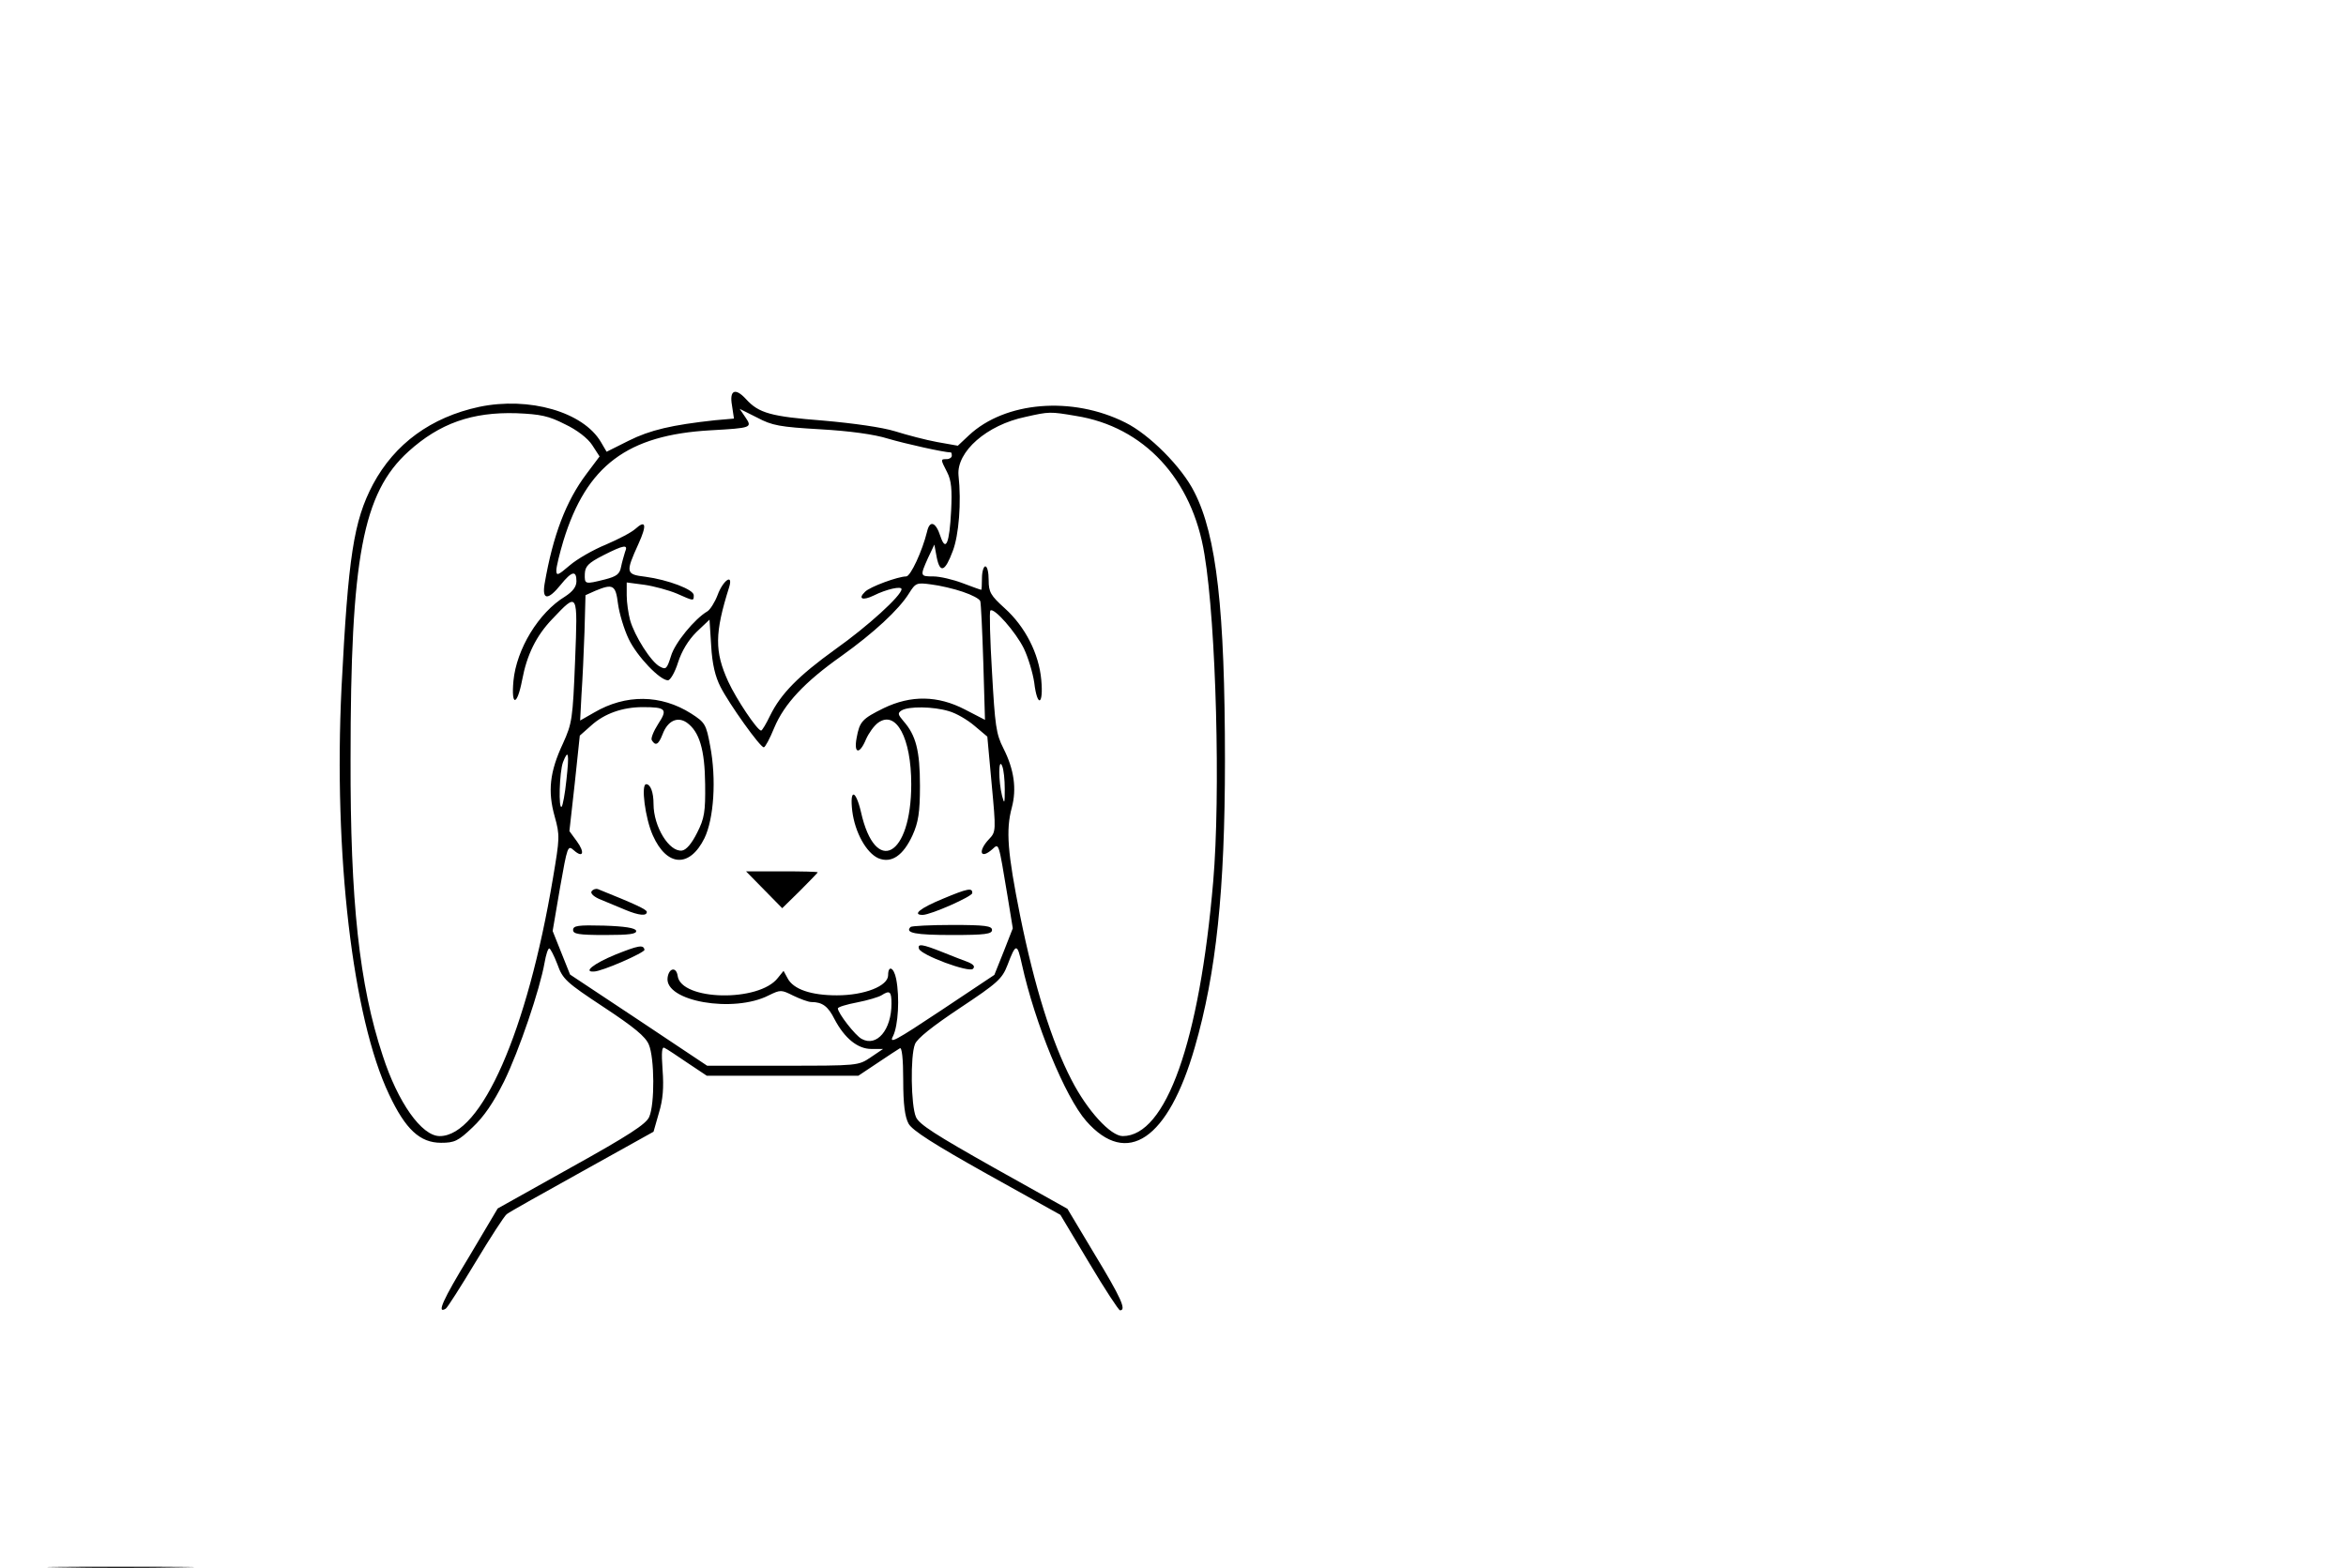  <svg version="1.0" xmlns="http://www.w3.org/2000/svg" width="700pt" height="468pt" viewBox="0 0 700 468" preserveAspectRatio="xMidYMid meet">
<g transform="translate(0,468) scale(0.1,-0.1)" fill="#000000" stroke="none">
<path d="M2184 3471 l6 -40 -57 -5 c-128 -14 -193 -29 -257 -61 l-66 -33 -17
29 c-53 90 -214 136 -363 105 -144 -31 -252 -110 -317 -231 -58 -110 -74 -216
-94 -607 -24 -496 33 -985 142 -1214 49 -104 92 -144 155 -144 40 0 51 5 94
46 34 32 62 73 94 137 45 92 107 275 121 355 4 23 10 42 14 42 3 0 14 -21 24
-47 16 -45 26 -54 138 -128 91 -60 125 -88 135 -112 17 -40 18 -178 1 -216 -9
-21 -61 -55 -232 -150 l-220 -123 -86 -145 c-78 -128 -97 -171 -69 -154 5 3
45 66 89 139 44 73 86 138 93 143 7 6 109 63 226 128 l212 118 16 56 c12 39
15 76 11 128 -4 55 -2 71 6 66 7 -3 38 -24 69 -45 l57 -38 226 0 226 0 57 38
c31 21 62 41 67 44 6 4 10 -31 10 -95 0 -72 5 -110 16 -130 11 -20 75 -61 234
-150 l219 -122 85 -142 c47 -79 89 -143 93 -143 20 0 2 39 -75 166 l-82 137
-220 123 c-172 97 -223 129 -232 151 -15 34 -17 182 -3 217 6 17 53 54 134
108 113 75 126 87 142 128 25 66 29 67 43 3 39 -177 129 -396 192 -468 122
-139 245 -55 324 220 64 221 90 470 90 855 0 449 -25 672 -91 801 -37 75 -135
173 -206 208 -159 80 -359 63 -467 -38 l-33 -31 -62 11 c-33 6 -90 21 -125 32
-39 12 -124 24 -215 32 -155 12 -192 22 -230 64 -32 35 -50 27 -42 -18z m264
-72 c87 -5 161 -15 202 -28 51 -15 167 -41 187 -41 2 0 3 -4 3 -10 0 -5 -7
-10 -15 -10 -19 0 -19 0 1 -39 13 -25 15 -53 12 -115 -5 -98 -16 -124 -32 -76
-14 43 -32 49 -40 13 -14 -57 -49 -133 -62 -133 -24 0 -109 -31 -123 -46 -22
-21 -7 -27 26 -11 38 19 83 29 83 19 0 -19 -101 -111 -197 -179 -111 -80 -163
-133 -195 -198 -12 -25 -24 -45 -27 -45 -12 1 -74 94 -98 146 -41 90 -41 144
3 283 12 41 -19 19 -35 -25 -8 -21 -22 -43 -30 -48 -38 -22 -98 -95 -109 -134
-12 -38 -15 -41 -33 -31 -26 13 -76 92 -89 139 -5 19 -10 52 -10 73 l0 39 53
-7 c28 -4 72 -16 96 -26 52 -23 51 -23 51 -5 0 17 -77 46 -144 55 -59 7 -60
12 -21 98 26 57 22 73 -9 45 -12 -11 -51 -31 -88 -47 -37 -15 -86 -43 -108
-62 -35 -30 -40 -32 -40 -15 0 11 10 51 21 88 69 225 191 316 439 330 124 7
125 8 104 39 l-17 25 52 -26 c45 -24 68 -28 189 -35z m-762 15 c36 -17 68 -42
81 -62 l22 -34 -39 -52 c-61 -81 -100 -183 -125 -328 -8 -49 10 -50 48 -3 33
41 47 44 47 11 0 -17 -11 -31 -34 -46 -79 -48 -145 -157 -154 -252 -7 -77 11
-75 26 3 14 75 42 132 90 182 77 81 76 83 68 -124 -7 -175 -9 -187 -36 -247
-40 -85 -46 -143 -25 -218 16 -57 15 -65 -5 -184 -77 -459 -214 -770 -338
-770 -54 0 -125 101 -170 240 -70 211 -97 461 -96 885 0 601 36 794 173 918
93 84 190 118 322 114 72 -3 96 -8 145 -33z m1524 25 c203 -32 348 -188 384
-414 35 -211 48 -718 26 -975 -41 -479 -141 -760 -270 -760 -36 0 -106 76
-153 168 -59 114 -110 277 -153 489 -38 190 -43 256 -25 323 15 56 7 114 -25
177 -22 43 -25 68 -34 227 -6 99 -8 181 -5 184 10 11 76 -64 100 -113 13 -27
27 -74 31 -102 9 -75 28 -68 21 8 -7 79 -48 159 -109 214 -42 38 -48 48 -48
84 0 23 -4 41 -10 41 -5 0 -10 -16 -10 -35 0 -19 -1 -35 -2 -35 -2 0 -27 9
-56 20 -29 11 -68 20 -87 20 -40 0 -40 1 -16 55 l19 40 7 -38 c10 -49 25 -43
48 19 18 47 26 145 17 226 -6 70 84 150 200 174 71 16 73 16 150 3z m-1345
-406 c-3 -10 -9 -30 -12 -45 -4 -21 -13 -28 -48 -37 -60 -15 -61 -15 -60 17 1
22 10 32 55 55 63 32 75 33 65 10z m1008 -119 c27 -9 50 -21 52 -28 2 -6 6
-88 9 -183 l5 -171 -60 31 c-81 42 -161 43 -242 4 -65 -32 -72 -40 -81 -89 -9
-48 9 -50 28 -4 8 18 24 41 37 50 53 37 98 -46 98 -184 0 -216 -107 -275 -150
-83 -16 68 -34 70 -26 3 8 -64 42 -125 78 -141 39 -16 74 8 102 69 17 38 22
67 22 147 0 105 -12 151 -49 193 -17 20 -18 24 -6 32 21 13 95 12 141 -2 22
-6 56 -26 77 -44 l38 -32 13 -142 c13 -139 13 -142 -8 -164 -34 -36 -26 -62
10 -30 20 18 18 24 45 -138 l16 -98 -27 -69 -28 -70 -159 -106 c-137 -91 -157
-102 -143 -76 15 31 20 114 9 170 -7 35 -24 42 -24 11 0 -32 -70 -60 -153 -60
-77 0 -130 18 -147 51 l-12 22 -17 -21 c-56 -73 -289 -68 -299 6 -4 28 -26 24
-30 -5 -10 -71 197 -107 302 -53 35 17 37 17 73 -1 21 -10 45 -19 54 -19 33 0
50 -13 69 -51 30 -57 69 -89 110 -89 l35 0 -37 -25 c-37 -25 -38 -25 -263 -25
l-225 0 -204 136 -205 136 -26 65 -26 65 22 129 c22 124 23 128 41 112 28 -25
34 -7 9 27 l-22 30 16 143 15 142 35 31 c39 35 93 54 153 54 69 0 75 -6 46
-50 -14 -22 -23 -44 -19 -49 11 -18 20 -13 32 18 15 40 44 54 72 35 38 -27 54
-81 55 -184 1 -82 -2 -102 -24 -145 -16 -32 -32 -51 -45 -53 -38 -5 -85 71
-85 139 0 35 -9 59 -22 59 -16 0 -3 -102 20 -153 42 -94 110 -97 154 -8 28 58
36 176 17 275 -12 65 -15 70 -57 97 -90 57 -195 58 -289 3 l-42 -24 4 77 c3
43 7 127 9 188 l3 109 29 13 c53 22 61 18 68 -39 4 -29 18 -76 32 -105 25 -52
93 -123 117 -123 7 0 21 24 30 53 11 34 30 66 55 91 l39 37 5 -78 c3 -54 12
-92 28 -123 26 -51 118 -180 129 -180 4 0 18 26 31 58 30 72 91 137 200 214
98 70 172 139 202 187 20 32 23 33 67 27 25 -3 68 -13 94 -22z m-1183 -562
c-4 -40 -11 -76 -14 -79 -10 -11 -7 104 4 133 16 41 19 26 10 -54z m1308 -27
c0 -43 -1 -46 -8 -20 -11 44 -11 116 0 90 5 -11 8 -42 8 -70z m-338 -640 c0
-78 -44 -130 -89 -105 -19 10 -71 77 -71 91 0 4 26 12 58 18 31 6 64 16 72 21
25 16 30 12 30 -25z"></path>
<path d="M2280 2025 l54 -55 53 52 c29 29 53 54 53 55 0 2 -48 3 -107 3 l-107
0 54 -55z"></path>
<path d="M1765 2020 c-4 -6 8 -17 29 -25 20 -8 52 -22 72 -30 41 -17 64 -19
64 -6 0 7 -34 23 -146 68 -7 2 -15 -1 -19 -7z"></path>
<path d="M2813 1998 c-68 -28 -92 -48 -60 -48 24 0 148 55 148 65 1 17 -14 14
-88 -17z"></path>
<path d="M1710 1905 c0 -12 16 -15 96 -15 72 0 95 3 92 13 -3 8 -34 13 -96 15
-77 2 -92 0 -92 -13z"></path>
<path d="M2717 1914 c-18 -18 15 -24 124 -24 99 0 119 3 119 15 0 12 -20 15
-118 15 -65 0 -122 -3 -125 -6z"></path>
<path d="M1835 1831 c-63 -26 -96 -52 -63 -50 24 0 153 57 151 65 -3 16 -18
13 -88 -15z"></path>
<path d="M2742 1849 c6 -19 149 -72 161 -60 7 7 2 13 -14 20 -13 5 -48 18 -77
30 -60 24 -75 26 -70 10z"></path>
<path d="M183 3 c97 -2 257 -2 355 0 97 1 17 2 -178 2 -195 0 -275 -1 -177 -2z"></path>
</g>
</svg>